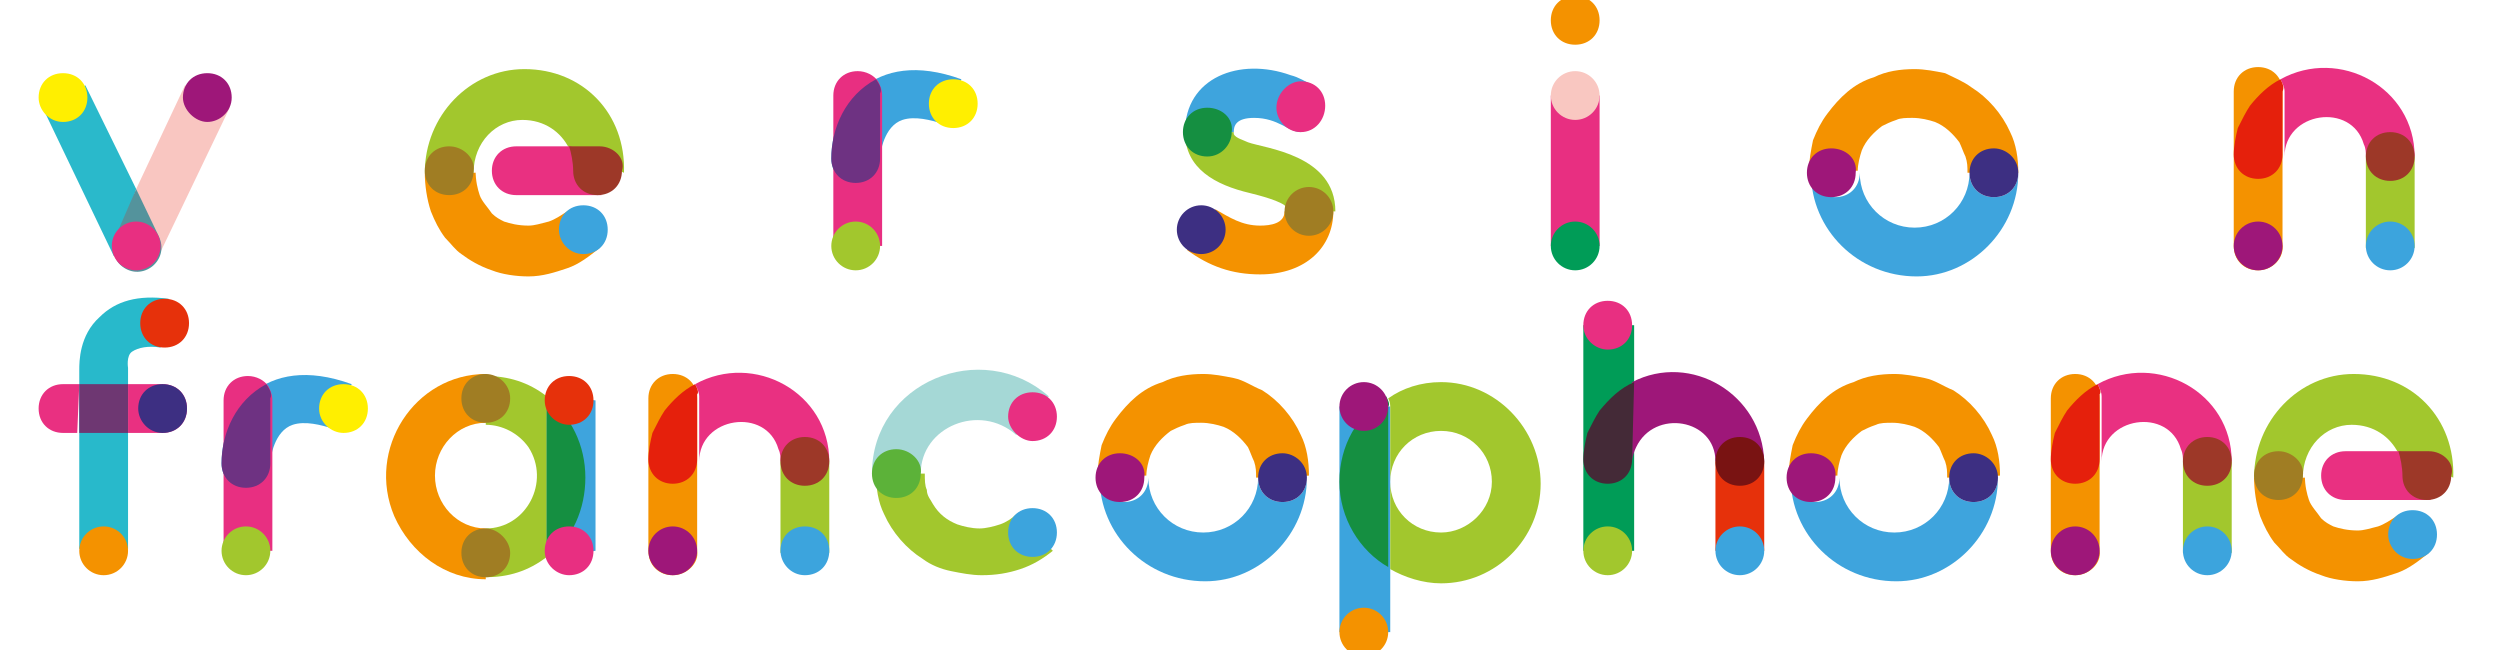 <?xml version="1.0" encoding="utf-8"?>
<!-- Generator: Adobe Illustrator 22.0.1, SVG Export Plug-In . SVG Version: 6.00 Build 0)  -->
<svg version="1.1" id="Layer_1" xmlns="http://www.w3.org/2000/svg" xmlns:xlink="http://www.w3.org/1999/xlink" x="0px" y="0px"
	 viewBox="0 0 123 32" style="enable-background:new 0 0 123 32;" xml:space="preserve">
<style type="text/css">
	.st0{fill:#F9C6C1;}
	.st1{fill:#2AB9CB;}
	.st2{fill:#54939C;}
	.st3{fill:#FFEF00;}
	.st4{fill:#E82F81;}
	.st5{fill:#9E1779;}
	.st6{fill:#F49200;}
	.st7{fill:#A2C72D;}
	.st8{fill:#A07D23;}
	.st9{fill:#E93081;}
	.st10{fill:#9D3828;}
	.st11{fill:#3CA4DD;}
	.st12{fill:#6E3282;}
	.st13{fill:#3EA4DD;}
	.st14{fill:#158F41;}
	.st15{fill:#3D2F82;}
	.st16{fill:#009C57;}
	.st17{fill:#F9C7C1;}
	.st18{fill:#E5200C;}
	.st19{fill:#28B9CB;}
	.st20{fill:#6E3772;}
	.st21{fill:#E6310B;}
	.st22{fill:#A5D8D6;}
	.st23{fill:#5CB239;}
	.st24{fill:#442A37;}
	.st25{fill:#791312;}
</style>
<g>
	<g>
		<polygon class="st0" points="7.8,12.6 11.3,5.3 9.1,4.2 6.7,9.3 		"/>
		<polygon class="st1" points="6.7,9.3 4.2,4.2 2.1,5.3 5.6,12.6 		"/>
		<path class="st2" d="M6.7,9.3l1.1,2.3c0.6,1.2-0.8,2.3-1.8,1.5c-0.4-0.3-0.6-1-0.3-1.5L6.7,9.3"/>
		<path class="st3" d="M1.9,4.8c0-0.7,0.5-1.2,1.2-1.2s1.2,0.5,1.2,1.2S3.8,6,3.1,6S1.9,5.4,1.9,4.8L1.9,4.8z"/>
		<circle class="st4" cx="6.7" cy="12.1" r="1.2"/>
		<path class="st5" d="M9,4.8c0-0.7,0.5-1.2,1.2-1.2s1.2,0.5,1.2,1.2S10.8,6,10.2,6S9,5.4,9,4.8L9,4.8z"/>
	</g>
	<g>
		<path class="st6" d="M23.4,8.4L23.4,8.4c0,0.5,0.1,0.9,0.2,1.2c0.1,0.3,0.4,0.6,0.6,0.9c0.2,0.2,0.4,0.3,0.6,0.4
			c0.3,0.1,0.7,0.2,1.2,0.2c0,0,0,0,0,0c0.3,0,0.6-0.1,1-0.2c0.3-0.1,0.6-0.3,0.9-0.5l1.6,1.8c-0.5,0.4-1,0.8-1.6,1
			c-0.6,0.2-1.2,0.4-1.9,0.4c0,0,0,0,0,0c-0.6,0-1.3-0.1-1.8-0.3c-0.6-0.2-1.1-0.5-1.5-0.8c-0.3-0.2-0.5-0.5-0.8-0.8
			c-0.3-0.4-0.5-0.8-0.7-1.3c-0.2-0.6-0.3-1.3-0.3-1.9H23.4z"/>
		<path class="st7" d="M25.8,3.4C25.8,3.4,25.8,3.4,25.8,3.4C25.8,3.4,25.8,3.4,25.8,3.4c-2.7,0-4.9,2.3-4.9,5.1l0,0h0h2.4
			c0-1.5,1.1-2.6,2.4-2.6c1.1,0,1.9,0.6,2.3,1.4l2.7,1.2C30.8,5.6,28.7,3.4,25.8,3.4"/>
		<path class="st8" d="M22.1,7.2c-0.7,0-1.2,0.5-1.2,1.2h0c0,0.7,0.5,1.2,1.2,1.2s1.2-0.5,1.2-1.2C23.4,7.8,22.8,7.2,22.1,7.2"/>
		<path class="st9" d="M28.1,7.2"/>
		<path class="st9" d="M28.1,7.2h-2.7c-0.7,0-1.2,0.5-1.2,1.2s0.5,1.2,1.2,1.2h4.2L28.1,7.2z"/>
		<path class="st10" d="M29.5,7.2h-1.5c0,0,0,0,0,0c0.1,0.3,0.2,0.8,0.2,1.2c0,0.7,0.5,1.2,1.2,1.2l0,0c0.7,0,1.2-0.5,1.2-1.2l0,0
			C30.8,7.8,30.2,7.2,29.5,7.2"/>
		<path class="st11" d="M27.5,11.3c0-0.7,0.5-1.2,1.2-1.2s1.2,0.5,1.2,1.2c0,0.7-0.5,1.2-1.2,1.2C28,12.5,27.5,11.9,27.5,11.3
			L27.5,11.3z"/>
	</g>
	<g>
		<path class="st11" d="M47.3,3.9c-4.4-1.6-6.4,1.4-6.4,3.9c0,0.7,0.5,1.2,1.2,1.2s1.2-0.5,1.2-1.2l0,0c0-0.3,0.2-1.6,1.1-1.9
			c0.6-0.2,1.4,0,2,0.2L47.3,3.9z"/>
		<path class="st3" d="M45.7,5.1c0-0.7,0.5-1.2,1.2-1.2c0.7,0,1.2,0.5,1.2,1.2s-0.5,1.2-1.2,1.2S45.7,5.8,45.7,5.1L45.7,5.1z"/>
		<path class="st4" d="M43.4,12.1V4.9V4.7c0-0.3-0.1-0.5-0.2-0.7c-0.2-0.3-0.6-0.5-1-0.5c-0.7,0-1.2,0.5-1.2,1.2v2.9v4.5L43.4,12.1"
			/>
		<path class="st12" d="M43.1,3.9c-1.5,0.8-2.2,2.4-2.2,3.9c0,0.7,0.5,1.2,1.2,1.2c0.7,0,1.2-0.5,1.2-1.2h0c0,0,0-3.2,0-3.2
			C43.4,4.4,43.3,4.2,43.1,3.9"/>
		<circle class="st7" cx="42.1" cy="12.1" r="1.2"/>
	</g>
	<g>
		<path class="st7" d="M65.7,10.4c0-2.8-3.5-3.1-4.3-3.4c-0.2-0.1-0.6-0.2-0.7-0.4c0,0,0,0,0-0.1l-2.4,0c0,1.8,1.5,2.6,3.2,3
			c0.4,0.1,1.6,0.4,1.8,0.7c0,0,0,0,0,0.1C63.5,10.4,65.4,10.4,65.7,10.4L65.7,10.4z"/>
		<path class="st7" d="M60.7,6.5"/>
		<path class="st6" d="M59.8,10.3c0.7,0.4,1.3,0.8,2.2,0.8c0.5,0,1.2-0.1,1.2-0.7h2.4c0,1.7-1.3,3.1-3.6,3.1c-1.4,0-2.5-0.4-3.6-1.2
			L59.8,10.3z"/>
		<path class="st13" d="M64.6,4.2c-0.4-0.2-0.7-0.4-1.1-0.5c-2.5-0.9-5.2,0.1-5.2,2.8l2.4,0c0-0.3,0.1-0.7,1-0.7
			c1.2,0,1.7,0.7,2.3,0.7L64.6,4.2z"/>
		<path class="st14" d="M59.4,5.3c-0.7,0-1.2,0.5-1.2,1.2c0,0,0,0,0,0c0,0.7,0.5,1.2,1.2,1.2c0,0,0,0,0,0c0.7,0,1.2-0.6,1.2-1.2
			C60.7,5.8,60.1,5.3,59.4,5.3"/>
		<circle class="st8" cx="64.4" cy="10.4" r="1.2"/>
		<path class="st4" d="M62.8,5.3C62.8,4.6,63.4,4,64,4c0.7,0,1.2,0.5,1.2,1.2S64.7,6.5,64,6.5S62.8,5.9,62.8,5.3L62.8,5.3z"/>
		<circle class="st15" cx="59.1" cy="11.3" r="1.2"/>
	</g>
	<g>
		<rect x="76.3" y="4.7" class="st4" width="2.4" height="7.4"/>
		<path class="st6" d="M76.3,1c0-0.7,0.5-1.2,1.2-1.2s1.2,0.5,1.2,1.2c0,0.7-0.5,1.2-1.2,1.2S76.3,1.7,76.3,1L76.3,1z"/>
		<circle class="st16" cx="77.5" cy="12.1" r="1.2"/>
		<circle class="st17" cx="77.5" cy="4.7" r="1.2"/>
	</g>
	<g>
		<path class="st6" d="M96.8,8.5c0-0.3,0-0.5-0.1-0.8c-0.1-0.2-0.2-0.5-0.3-0.7c-0.3-0.4-0.7-0.8-1.2-1c-0.3-0.1-0.7-0.2-1.1-0.2
			c-0.3,0-0.6,0-0.8,0.1c-0.3,0.1-0.5,0.2-0.7,0.3c-0.4,0.3-0.8,0.7-1,1.2c-0.1,0.3-0.2,0.7-0.2,1l0,0h-2.4c0-0.5,0.1-1,0.2-1.5
			c0.2-0.5,0.4-0.9,0.7-1.3c0.6-0.8,1.3-1.5,2.3-1.8c0.6-0.3,1.3-0.4,2-0.4c0,0,0,0,0,0c0.5,0,1,0.1,1.5,0.2C96.1,3.8,96.6,4,97,4.3
			c0.8,0.5,1.5,1.3,1.9,2.2c0.3,0.6,0.4,1.3,0.4,2L96.8,8.5z"/>
		<path class="st13" d="M99.3,8.5c0,0.7-0.5,1.2-1.2,1.2s-1.2-0.5-1.2-1.2l0,0c0,1.5-1.2,2.7-2.7,2.7c-1.5,0-2.7-1.2-2.7-2.7l0,0
			c0,0.7-0.5,1.2-1.2,1.2c-0.7,0-1.2-0.5-1.2-1.2c0,2.8,2.3,5.1,5.2,5.1c0,0,0,0,0,0C97,13.6,99.3,11.3,99.3,8.5"/>
		<path class="st5" d="M90.1,7.3c-0.7,0-1.2,0.5-1.2,1.2l0,0c0,0.7,0.5,1.2,1.2,1.2c0.7,0,1.2-0.5,1.2-1.2l0,0
			C91.4,7.8,90.8,7.3,90.1,7.3"/>
		<path class="st15" d="M98.1,7.3c-0.7,0-1.2,0.5-1.2,1.2l0,0c0,0.7,0.5,1.2,1.2,1.2s1.2-0.5,1.2-1.2l0,0
			C99.3,7.8,98.7,7.3,98.1,7.3"/>
	</g>
	<g>
		<path class="st6" d="M111.1,13.3c-0.7,0-1.2-0.5-1.2-1.2V4.5c0-0.7,0.5-1.2,1.2-1.2c0.7,0,1.2,0.5,1.2,1.2v7.5
			C112.4,12.7,111.8,13.3,111.1,13.3z"/>
		<path class="st9" d="M118.8,7.7c0-3.4-3.7-5.4-6.6-3.8c0.1,0.2,0.2,0.4,0.2,0.6v3.2c0-2.2,3.3-2.7,3.9-0.6
			c0.1,0.2,0.1,0.4,0.1,0.6C116.7,7.7,118.5,7.7,118.8,7.7z"/>
		<path class="st18" d="M112.2,3.9c-0.6,0.3-1.1,0.8-1.5,1.3c-0.2,0.3-0.4,0.7-0.6,1.1c-0.1,0.4-0.2,0.9-0.2,1.3
			c0,0.7,0.5,1.2,1.2,1.2c0.7,0,1.2-0.5,1.2-1.2V4.5C112.4,4.3,112.3,4.1,112.2,3.9"/>
		<rect x="116.4" y="7.7" class="st7" width="2.4" height="4.5"/>
		<path class="st10" d="M117.6,6.5c-0.7,0-1.2,0.5-1.2,1.2l0,0c0,0.7,0.5,1.2,1.2,1.2c0.7,0,1.2-0.5,1.2-1.2l0,0
			C118.8,7,118.3,6.5,117.6,6.5"/>
		<circle class="st11" cx="117.6" cy="12.1" r="1.2"/>
		<circle class="st5" cx="111.1" cy="12.1" r="1.2"/>
	</g>
	<g>
		<path class="st19" d="M7.9,17.1c-0.6-0.1-1.1,0-1.4,0.2c-0.3,0.2-0.2,0.8-0.2,0.8v8.9H3.9v-8.8c0-0.4,0-1.7,1-2.6
			c0.8-0.8,1.9-1.1,3.4-0.9L7.9,17.1"/>
		<path class="st9" d="M8,18.9H6.3v2.4H8c0.7,0,1.2-0.5,1.2-1.2C9.2,19.4,8.7,18.9,8,18.9 M3.9,18.9H3.1c-0.7,0-1.2,0.5-1.2,1.2
			c0,0.7,0.5,1.2,1.2,1.2h0.7L3.9,18.9"/>
		<polyline class="st20" points="6.3,18.9 3.9,18.9 3.9,21.3 6.3,21.3 6.3,18.9 		"/>
		<circle class="st6" cx="5.1" cy="27.1" r="1.2"/>
		<path class="st15" d="M6.8,20.1c0-0.7,0.5-1.2,1.2-1.2s1.2,0.5,1.2,1.2S8.7,21.3,8,21.3C7.3,21.3,6.8,20.7,6.8,20.1L6.8,20.1z"/>
		<path class="st21" d="M6.9,15.9c0-0.7,0.5-1.2,1.2-1.2s1.2,0.5,1.2,1.2c0,0.7-0.5,1.2-1.2,1.2S6.9,16.6,6.9,15.9L6.9,15.9z"/>
	</g>
	<g>
		<path class="st11" d="M17.3,18.9c-4.4-1.6-6.4,1.4-6.4,3.9c0,0.7,0.5,1.2,1.2,1.2c0.7,0,1.2-0.5,1.2-1.2l0,0
			c0-0.3,0.2-1.6,1.1-1.9c0.6-0.2,1.4,0,2,0.2L17.3,18.9z"/>
		<path class="st3" d="M15.7,20.1c0-0.7,0.5-1.2,1.2-1.2s1.2,0.5,1.2,1.2s-0.5,1.2-1.2,1.2C16.3,21.3,15.7,20.8,15.7,20.1L15.7,20.1
			z"/>
		<path class="st4" d="M13.4,27.1v-7.2v-0.2c0-0.3-0.1-0.5-0.2-0.7c-0.2-0.3-0.6-0.5-1-0.5c-0.7,0-1.2,0.5-1.2,1.2v2.9v4.5
			L13.4,27.1"/>
		<path class="st12" d="M13.1,18.9c-1.5,0.8-2.2,2.4-2.2,3.9c0,0.7,0.5,1.2,1.2,1.2c0.7,0,1.2-0.5,1.2-1.2h0c0,0,0-3.2,0-3.2
			C13.4,19.4,13.3,19.2,13.1,18.9"/>
		<circle class="st7" cx="12.1" cy="27.1" r="1.2"/>
	</g>
	<g>
		<path class="st7" d="M26.9,19.5c-0.9-0.7-1.9-1-3-1l0,2.4c0.8,0,1.6,0.4,2.1,1.1c1.1,1.7-0.1,4-2.1,4l0,2.4c1.1,0,2.1-0.3,3-1
			c0,0,0.1-0.1,0.1-0.1v-7.7C27,19.5,26.9,19.5,26.9,19.5L26.9,19.5z"/>
		<path class="st13" d="M29.3,19.7l-2.4-0.3c0,0,0,0,0,0c0,0,0,0,0,0l0,0c0,0,0,0,0,0c0,0.1,0,0.2,0,0.3c0,7.9,0,7.5,0,7.7
			c0,0,0,0,0,0l0,0c0,0,0,0,0,0c0,0,0,0,0,0l2.4-0.3L29.3,19.7L29.3,19.7z"/>
		<path class="st14" d="M26.9,19.5c0,0.1,0,0.2,0,0.3c0,8,0,7.5,0,7.7c1.3-1,1.9-2.5,1.9-4C28.8,21.9,28.1,20.5,26.9,19.5"/>
		<polyline class="st6" points="23.9,18.4 23.9,18.4 23.9,18.4 		"/>
		<path class="st6" d="M23.9,26L23.9,26c-1.4,0-2.5-1.2-2.5-2.6c0-1.4,1.1-2.6,2.5-2.6l0-2.4c-3.5,0-5.9,3.7-4.5,7
			c0.8,1.8,2.5,3.1,4.5,3.1L23.9,26z"/>
		<path class="st8" d="M23.9,18.4L23.9,18.4c-0.7,0-1.2,0.5-1.2,1.2c0,0.7,0.5,1.2,1.2,1.2l0,0c0.7,0,1.2-0.5,1.2-1.2
			C25.1,18.9,24.5,18.4,23.9,18.4 M23.9,26L23.9,26c-0.7,0-1.2,0.5-1.2,1.2c0,0.7,0.5,1.2,1.2,1.2l0,0c0.7,0,1.2-0.5,1.2-1.2
			C25.1,26.6,24.5,26,23.9,26"/>
		<path class="st21" d="M26.8,19.7c0-0.7,0.5-1.2,1.2-1.2s1.2,0.5,1.2,1.2s-0.5,1.2-1.2,1.2C27.4,20.9,26.8,20.4,26.8,19.7
			L26.8,19.7z"/>
		<path class="st4" d="M26.8,27.1c0-0.7,0.5-1.2,1.2-1.2s1.2,0.5,1.2,1.2s-0.5,1.2-1.2,1.2C27.4,28.3,26.8,27.8,26.8,27.1L26.8,27.1
			z"/>
	</g>
	<g>
		<path class="st6" d="M33.1,28.3c-0.7,0-1.2-0.5-1.2-1.2v-7.5c0-0.7,0.5-1.2,1.2-1.2c0.7,0,1.2,0.5,1.2,1.2v7.5
			C34.4,27.7,33.8,28.3,33.1,28.3L33.1,28.3z"/>
		<path class="st9" d="M40.8,22.7c0-3.4-3.7-5.4-6.6-3.8c0.1,0.2,0.2,0.4,0.2,0.6v3.2c0-2.2,3.3-2.7,3.9-0.6
			c0.1,0.2,0.1,0.4,0.1,0.6C38.7,22.7,40.5,22.7,40.8,22.7L40.8,22.7z"/>
		<path class="st18" d="M34.2,18.9c-0.6,0.3-1.1,0.8-1.5,1.3c-0.2,0.3-0.4,0.7-0.6,1.1c-0.1,0.4-0.2,0.9-0.2,1.3
			c0,0.7,0.5,1.2,1.2,1.2c0.7,0,1.2-0.5,1.2-1.2v-3.2C34.4,19.3,34.3,19.1,34.2,18.9"/>
		<rect x="38.4" y="22.7" class="st7" width="2.4" height="4.5"/>
		<path class="st10" d="M39.6,21.5c-0.7,0-1.2,0.5-1.2,1.2l0,0c0,0.7,0.5,1.2,1.2,1.2c0.7,0,1.2-0.5,1.2-1.2l0,0
			C40.8,22,40.3,21.5,39.6,21.5"/>
		<path class="st11" d="M38.4,27.1c0-0.7,0.5-1.2,1.2-1.2c0.7,0,1.2,0.5,1.2,1.2s-0.5,1.2-1.2,1.2S38.4,27.7,38.4,27.1L38.4,27.1z"
			/>
		<circle class="st5" cx="33.1" cy="27.1" r="1.2"/>
	</g>
	<g>
		<path class="st22" d="M50,21.4c-1.8-1.6-4.7-0.4-4.7,1.9h-2.4c0-4.5,5.4-6.7,8.7-3.8L50,21.4z"/>
		<path class="st7" d="M50,25.3c-0.2,0.2-0.5,0.4-0.8,0.5c-0.3,0.1-0.7,0.2-1,0.2c-0.4,0-0.8-0.1-1.1-0.2c-0.5-0.2-0.9-0.5-1.2-1
			c-0.1-0.2-0.3-0.4-0.3-0.7c-0.1-0.2-0.1-0.5-0.1-0.8l0,0h-2.4c0,0.7,0.1,1.4,0.4,2c0.4,0.9,1.1,1.7,1.9,2.2
			c0.4,0.3,0.9,0.5,1.4,0.6c0.5,0.1,1,0.2,1.5,0.2c0,0,0,0,0,0c0.7,0,1.3-0.1,1.9-0.3c0.6-0.2,1.1-0.5,1.6-0.9L50,25.3z"/>
		<path class="st23" d="M44.1,22.1c-0.7,0-1.2,0.5-1.2,1.2l0,0c0,0.7,0.5,1.2,1.2,1.2c0.7,0,1.2-0.5,1.2-1.2l0,0
			C45.4,22.7,44.8,22.1,44.1,22.1"/>
		<path class="st11" d="M49.6,26.2c0-0.7,0.5-1.2,1.2-1.2c0.7,0,1.2,0.5,1.2,1.2s-0.5,1.2-1.2,1.2C50.1,27.4,49.6,26.9,49.6,26.2
			L49.6,26.2z"/>
		<path class="st4" d="M49.6,20.5c0-0.7,0.5-1.2,1.2-1.2c0.7,0,1.2,0.5,1.2,1.2c0,0.7-0.5,1.2-1.2,1.2
			C50.2,21.7,49.6,21.1,49.6,20.5L49.6,20.5z"/>
	</g>
	<g>
		<path class="st6" d="M61.8,23.5c0-0.3,0-0.5-0.1-0.8c-0.1-0.2-0.2-0.5-0.3-0.7c-0.3-0.4-0.7-0.8-1.2-1c-0.3-0.1-0.7-0.2-1.1-0.2
			c-0.3,0-0.6,0-0.8,0.1c-0.3,0.1-0.5,0.2-0.7,0.3c-0.4,0.3-0.8,0.7-1,1.2c-0.1,0.3-0.2,0.7-0.2,1l0,0h-2.4c0-0.5,0.1-1,0.2-1.5
			c0.2-0.5,0.4-0.9,0.7-1.3c0.6-0.8,1.3-1.5,2.3-1.8c0.6-0.3,1.3-0.4,2-0.4c0,0,0,0,0,0c0.5,0,1,0.1,1.5,0.2
			c0.5,0.1,0.9,0.4,1.4,0.6c0.8,0.5,1.5,1.3,1.9,2.2c0.3,0.6,0.4,1.3,0.4,2L61.8,23.5z"/>
		<path class="st13" d="M64.3,23.5c0,0.7-0.5,1.2-1.2,1.2c-0.7,0-1.2-0.5-1.2-1.2l0,0c0,1.5-1.2,2.7-2.7,2.7c-1.5,0-2.7-1.2-2.7-2.7
			l0,0c0,0.7-0.5,1.2-1.2,1.2c-0.7,0-1.2-0.5-1.2-1.2c0,2.8,2.3,5.1,5.2,5.1c0,0,0,0,0,0C62,28.6,64.3,26.3,64.3,23.5"/>
		<path class="st5" d="M55.1,22.3c-0.7,0-1.2,0.5-1.2,1.2l0,0c0,0.7,0.5,1.2,1.2,1.2c0.7,0,1.2-0.5,1.2-1.2l0,0
			C56.4,22.8,55.8,22.3,55.1,22.3"/>
		<path class="st15" d="M63.1,22.3c-0.7,0-1.2,0.5-1.2,1.2l0,0c0,0.7,0.5,1.2,1.2,1.2c0.7,0,1.2-0.5,1.2-1.2l0,0
			C64.3,22.8,63.7,22.3,63.1,22.3"/>
	</g>
	<g>
		<polyline class="st11" points="65.9,20 65.9,31.1 68.4,31.1 68.4,20 		"/>
		<path class="st7" d="M70.9,18.8c-1,0-1.9,0.3-2.6,0.8c0.1,0.2,0.1,0.3,0.1,0.5v7.9c0.7,0.4,1.6,0.7,2.5,0.7c2.7,0,4.9-2.2,4.9-4.9
			S73.6,18.8,70.9,18.8 M70.9,26.2c-1.4,0-2.5-1.1-2.5-2.5c0-1.4,1.1-2.5,2.5-2.5c1.4,0,2.5,1.1,2.5,2.5
			C73.4,25.1,72.2,26.2,70.9,26.2"/>
		<path class="st14" d="M68.2,19.5c-1.4,0.9-2.3,2.4-2.3,4.2c0,1.8,1,3.4,2.4,4.2V20C68.4,19.9,68.3,19.7,68.2,19.5"/>
		<circle class="st6" cx="67.1" cy="31.1" r="1.2"/>
		<circle class="st5" cx="67.1" cy="20" r="1.2"/>
	</g>
	<g>
		<polyline class="st16" points="77.9,16 77.9,27.1 80.4,27.1 80.4,16 		"/>
		<path class="st5" d="M84.4,22.7c0-2.1-3-2.6-3.9-0.7c-0.1,0.2-0.2,0.5-0.2,0.7l0,0v-3.9c2.9-1.5,6.4,0.6,6.5,3.9L84.4,22.7z"/>
		<path class="st24" d="M80.4,18.8c-0.7,0.3-1.2,0.8-1.7,1.4c-0.2,0.3-0.4,0.7-0.6,1.1c-0.1,0.4-0.2,0.9-0.2,1.3
			c0,0.7,0.5,1.2,1.2,1.2c0.7,0,1.2-0.5,1.2-1.2L80.4,18.8"/>
		<path class="st21" d="M86.8,27.1v-4.4c0,0,0,0,0,0c0,0,0,0,0,0h0h-2.4v4.4"/>
		<path class="st25" d="M85.6,21.5c-0.7,0-1.2,0.5-1.2,1.2l0,0c0,0.7,0.5,1.2,1.2,1.2s1.2-0.5,1.2-1.2h0c0,0,0,0,0,0
			C86.8,22,86.3,21.5,85.6,21.5"/>
		<path class="st4" d="M77.9,16c0-0.7,0.5-1.2,1.2-1.2c0.7,0,1.2,0.5,1.2,1.2c0,0.7-0.5,1.2-1.2,1.2C78.5,17.2,77.9,16.7,77.9,16
			L77.9,16z"/>
		<circle class="st11" cx="85.6" cy="27.1" r="1.2"/>
		<circle class="st7" cx="79.1" cy="27.1" r="1.2"/>
	</g>
	<g>
		<path class="st6" d="M95.8,23.5c0-0.3,0-0.5-0.1-0.8c-0.1-0.2-0.2-0.5-0.3-0.7c-0.3-0.4-0.7-0.8-1.2-1c-0.3-0.1-0.7-0.2-1.1-0.2
			c-0.3,0-0.6,0-0.8,0.1c-0.3,0.1-0.5,0.2-0.7,0.3c-0.4,0.3-0.8,0.7-1,1.2c-0.1,0.3-0.2,0.7-0.2,1l0,0h-2.4c0-0.5,0.1-1,0.2-1.5
			c0.2-0.5,0.4-0.9,0.7-1.3c0.6-0.8,1.3-1.5,2.3-1.8c0.6-0.3,1.3-0.4,2-0.4c0,0,0,0,0,0c0.5,0,1,0.1,1.5,0.2
			c0.5,0.1,0.9,0.4,1.4,0.6c0.8,0.5,1.5,1.3,1.9,2.2c0.3,0.6,0.4,1.3,0.4,2L95.8,23.5z"/>
		<path class="st13" d="M98.3,23.5c0,0.7-0.5,1.2-1.2,1.2s-1.2-0.5-1.2-1.2l0,0c0,1.5-1.2,2.7-2.7,2.7c-1.5,0-2.7-1.2-2.7-2.7l0,0
			c0,0.7-0.5,1.2-1.2,1.2c-0.7,0-1.2-0.5-1.2-1.2c0,2.8,2.3,5.1,5.2,5.1c0,0,0,0,0,0C96,28.6,98.3,26.3,98.3,23.5"/>
		<path class="st5" d="M89.1,22.3c-0.7,0-1.2,0.5-1.2,1.2l0,0c0,0.7,0.5,1.2,1.2,1.2c0.7,0,1.2-0.5,1.2-1.2l0,0
			C90.4,22.8,89.8,22.3,89.1,22.3"/>
		<path class="st15" d="M97.1,22.3c-0.7,0-1.2,0.5-1.2,1.2l0,0c0,0.7,0.5,1.2,1.2,1.2s1.2-0.5,1.2-1.2l0,0
			C98.3,22.8,97.7,22.3,97.1,22.3"/>
	</g>
	<g>
		<path class="st6" d="M102.1,28.3c-0.7,0-1.2-0.5-1.2-1.2v-7.5c0-0.7,0.5-1.2,1.2-1.2c0.7,0,1.2,0.5,1.2,1.2v7.5
			C103.4,27.7,102.8,28.3,102.1,28.3z"/>
		<path class="st9" d="M109.8,22.7c0-3.4-3.7-5.4-6.6-3.8c0.1,0.2,0.2,0.4,0.2,0.6v3.2c0-2.2,3.3-2.7,3.9-0.6
			c0.1,0.2,0.1,0.4,0.1,0.6C107.7,22.7,109.5,22.7,109.8,22.7z"/>
		<path class="st18" d="M103.2,18.9c-0.6,0.3-1.1,0.8-1.5,1.3c-0.2,0.3-0.4,0.7-0.6,1.1c-0.1,0.4-0.2,0.9-0.2,1.3
			c0,0.7,0.5,1.2,1.2,1.2c0.7,0,1.2-0.5,1.2-1.2v-3.2C103.4,19.3,103.3,19.1,103.2,18.9"/>
		<rect x="107.4" y="22.7" class="st7" width="2.4" height="4.5"/>
		<path class="st10" d="M108.6,21.5c-0.7,0-1.2,0.5-1.2,1.2l0,0c0,0.7,0.5,1.2,1.2,1.2c0.7,0,1.2-0.5,1.2-1.2l0,0
			C109.8,22,109.3,21.5,108.6,21.5"/>
		<circle class="st11" cx="108.6" cy="27.1" r="1.2"/>
		<circle class="st5" cx="102.1" cy="27.1" r="1.2"/>
	</g>
	<g>
		<path class="st6" d="M113.4,23.4L113.4,23.4c0,0.5,0.1,0.9,0.2,1.2c0.1,0.3,0.4,0.6,0.6,0.9c0.2,0.2,0.4,0.3,0.6,0.4
			c0.3,0.1,0.7,0.2,1.2,0.2c0,0,0,0,0,0c0.3,0,0.6-0.1,1-0.2c0.3-0.1,0.6-0.3,0.9-0.5l1.6,1.8c-0.5,0.4-1,0.8-1.6,1
			c-0.6,0.2-1.2,0.4-1.9,0.4c0,0,0,0,0,0c-0.6,0-1.3-0.1-1.8-0.3c-0.6-0.2-1.1-0.5-1.5-0.8c-0.3-0.2-0.5-0.5-0.8-0.8
			c-0.3-0.4-0.5-0.8-0.7-1.3c-0.2-0.6-0.3-1.3-0.3-1.9H113.4z"/>
		<path class="st7" d="M115.8,18.4C115.8,18.4,115.8,18.4,115.8,18.4C115.8,18.4,115.8,18.4,115.8,18.4c-2.7,0-4.9,2.3-4.9,5.1l0,0
			h0h2.4c0-1.5,1.1-2.6,2.4-2.6c1.1,0,1.9,0.6,2.3,1.4l2.7,1.2C120.8,20.6,118.7,18.4,115.8,18.4"/>
		<path class="st8" d="M112.1,22.2c-0.7,0-1.2,0.5-1.2,1.2h0c0,0.7,0.5,1.2,1.2,1.2s1.2-0.5,1.2-1.2
			C113.4,22.8,112.8,22.2,112.1,22.2"/>
		<path class="st9" d="M118.1,22.2"/>
		<path class="st9" d="M118.1,22.2h-2.7c-0.7,0-1.2,0.5-1.2,1.2s0.5,1.2,1.2,1.2h4.2L118.1,22.2z"/>
		<path class="st10" d="M119.5,22.2h-1.5c0,0,0,0,0,0c0.1,0.3,0.2,0.8,0.2,1.2c0,0.7,0.5,1.2,1.2,1.2l0,0c0.7,0,1.2-0.5,1.2-1.2l0,0
			C120.8,22.8,120.2,22.2,119.5,22.2"/>
		<path class="st11" d="M117.5,26.3c0-0.7,0.5-1.2,1.2-1.2c0.7,0,1.2,0.5,1.2,1.2c0,0.7-0.5,1.2-1.2,1.2
			C118,27.5,117.5,26.9,117.5,26.3L117.5,26.3z"/>
	</g>
</g>
</svg>
